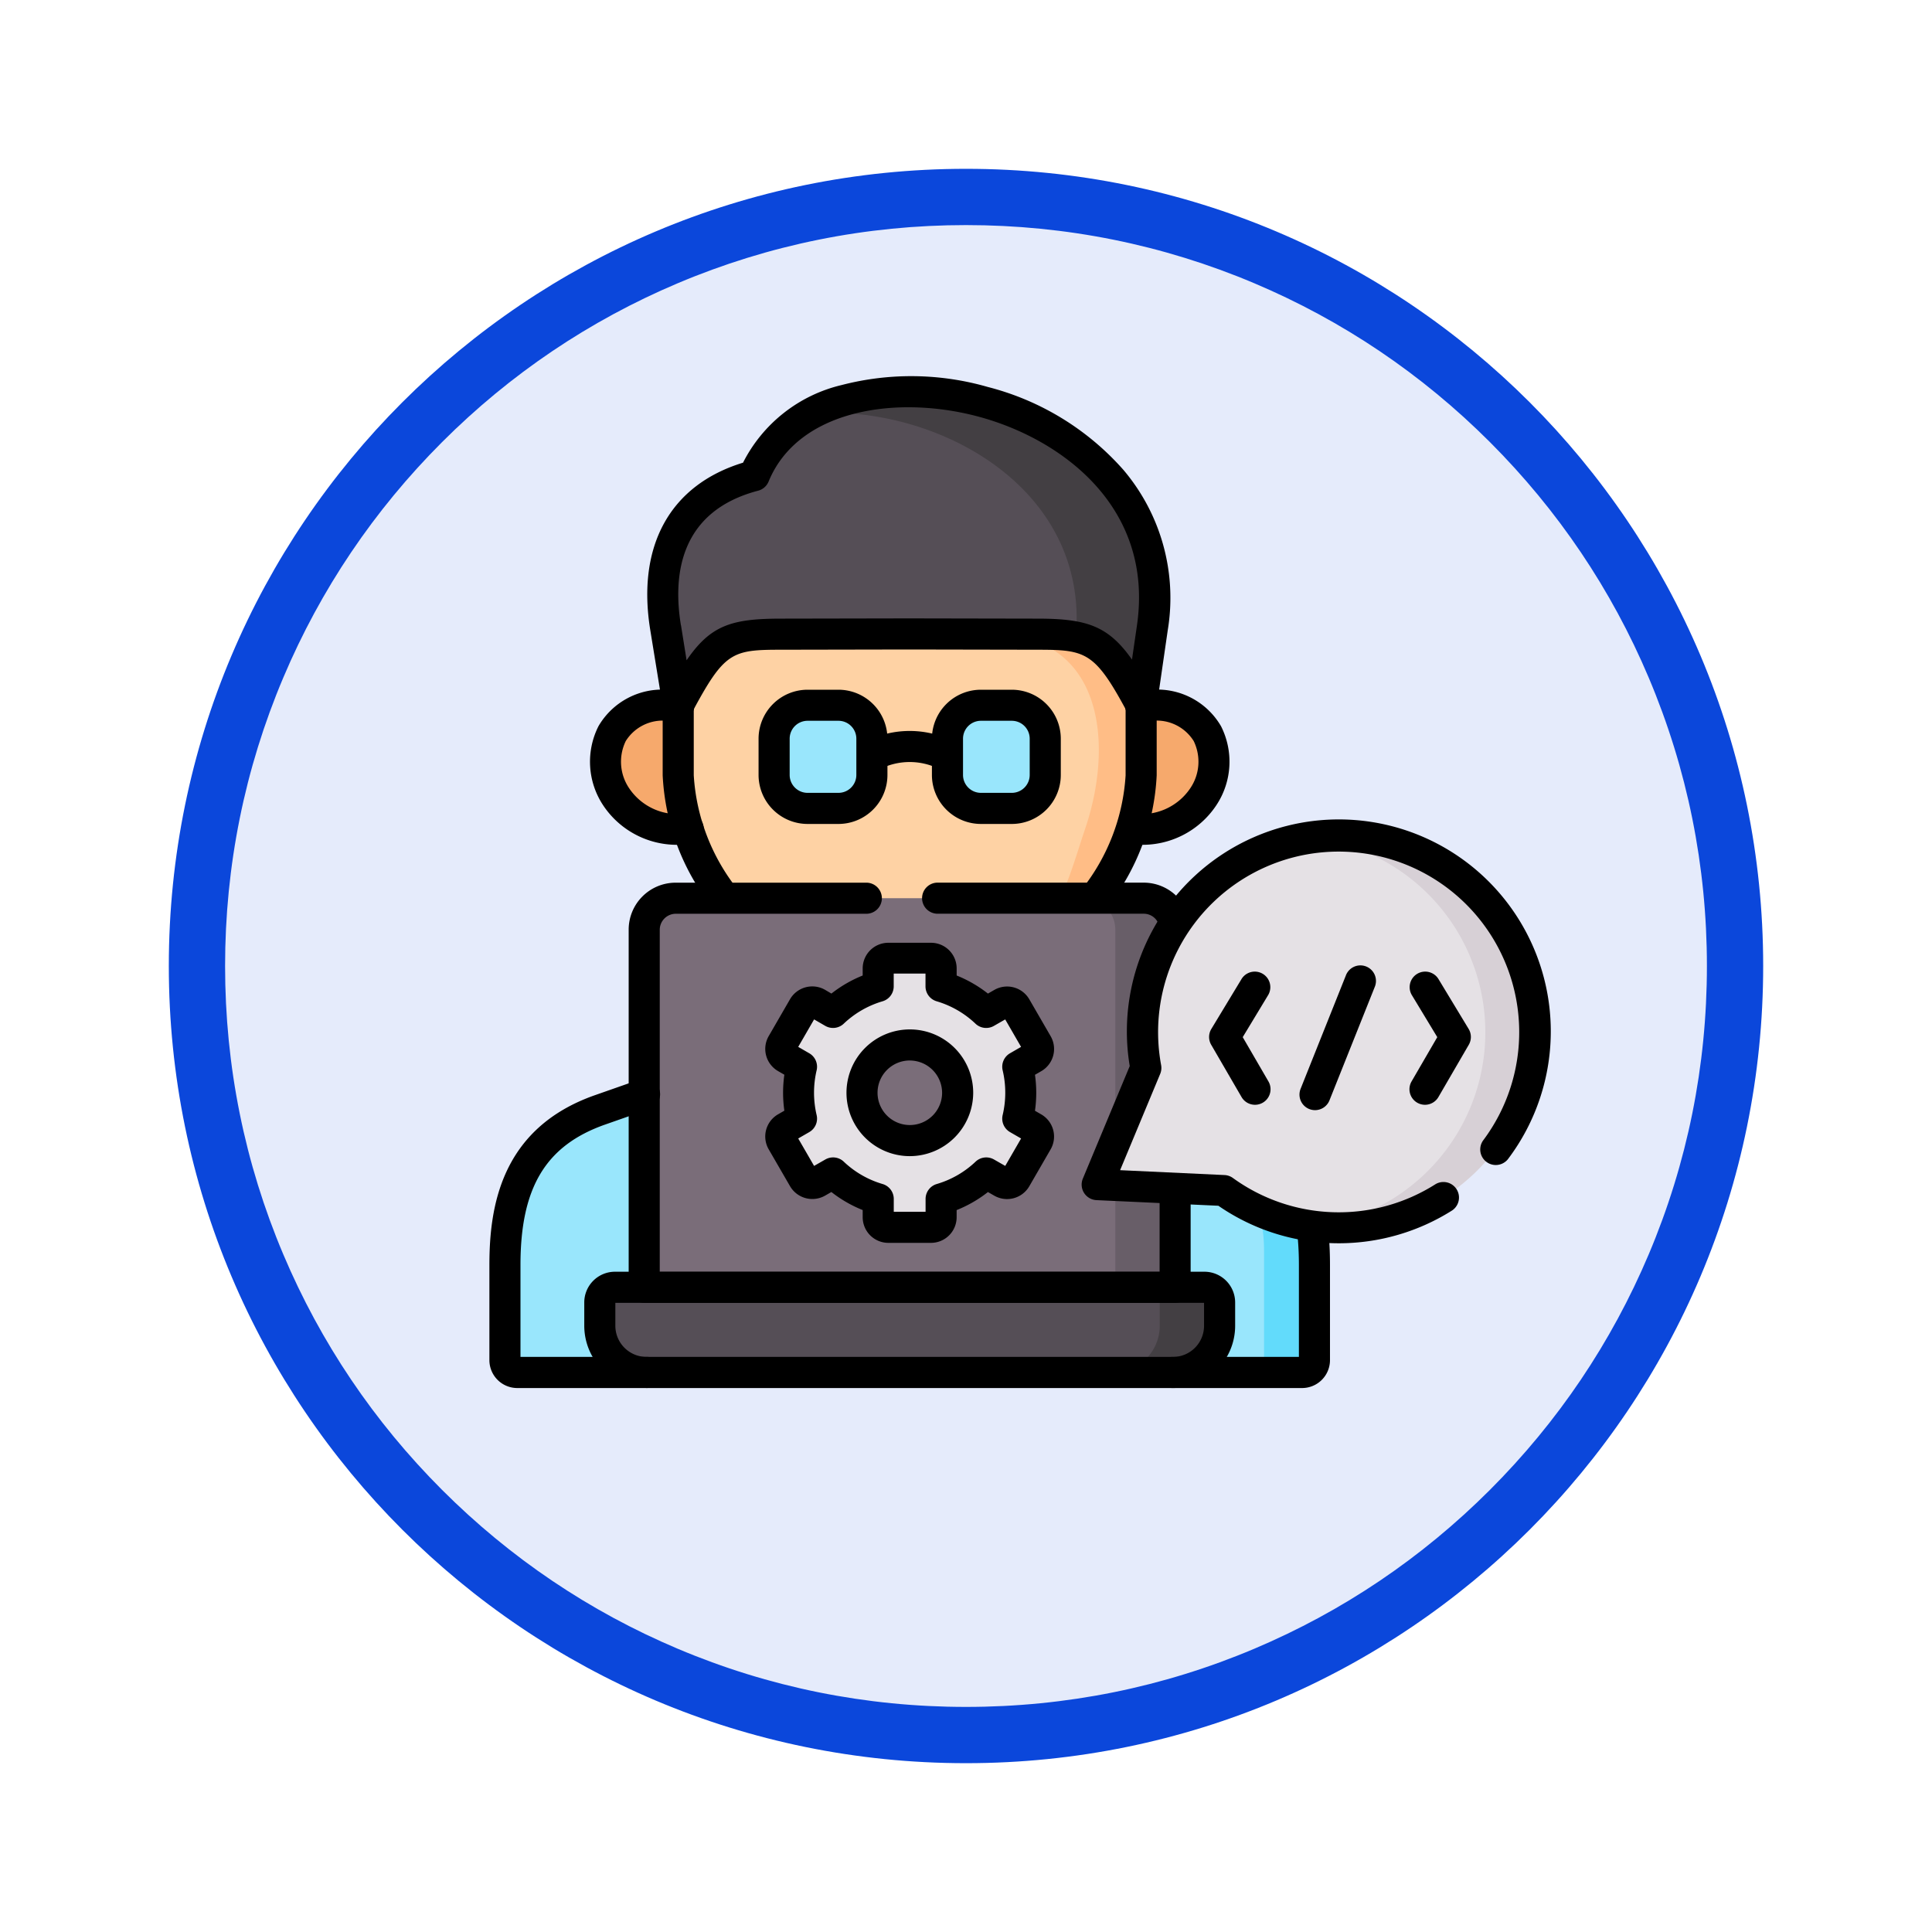 <svg xmlns="http://www.w3.org/2000/svg" xmlns:xlink="http://www.w3.org/1999/xlink" width="103" height="103" viewBox="0 0 103 103">
  <defs>
    <filter id="Trazado_978624" x="0" y="0" width="103" height="103" filterUnits="userSpaceOnUse">
      <feOffset dy="3" input="SourceAlpha"/>
      <feGaussianBlur stdDeviation="3" result="blur"/>
      <feFlood flood-opacity="0.161"/>
      <feComposite operator="in" in2="blur"/>
      <feComposite in="SourceGraphic"/>
    </filter>
  </defs>
  <g id="Grupo_1228542" data-name="Grupo 1228542" transform="translate(-171 -2370.192)">
    <g id="Grupo_1228122" data-name="Grupo 1228122" transform="translate(-0.869 587.864)">
      <g id="Grupo_1227500" data-name="Grupo 1227500" transform="translate(0.869 640.328)">
        <g id="Grupo_1225355" data-name="Grupo 1225355" transform="translate(180 1148)">
          <g id="Grupo_1176881" data-name="Grupo 1176881">
            <g id="Grupo_1175148" data-name="Grupo 1175148">
              <g id="Grupo_1173798" data-name="Grupo 1173798">
                <g id="Grupo_1171925" data-name="Grupo 1171925">
                  <g id="Grupo_1164524" data-name="Grupo 1164524">
                    <g id="Grupo_1144123" data-name="Grupo 1144123">
                      <g transform="matrix(1, 0, 0, 1, -9, -6)" filter="url(#Trazado_978624)">
                        <g id="Trazado_978624-2" data-name="Trazado 978624" transform="translate(9 6)" fill="#e5ebfb">
                          <path d="M 42.5 83.5 C 36.964 83.5 31.595 82.416 26.541 80.279 C 21.659 78.214 17.274 75.257 13.509 71.491 C 9.743 67.726 6.786 63.341 4.721 58.459 C 2.584 53.405 1.5 48.036 1.5 42.5 C 1.5 36.964 2.584 31.595 4.721 26.541 C 6.786 21.659 9.743 17.274 13.509 13.509 C 17.274 9.743 21.659 6.786 26.541 4.721 C 31.595 2.584 36.964 1.5 42.5 1.5 C 48.036 1.5 53.405 2.584 58.459 4.721 C 63.341 6.786 67.726 9.743 71.491 13.509 C 75.257 17.274 78.214 21.659 80.279 26.541 C 82.416 31.595 83.5 36.964 83.5 42.5 C 83.5 48.036 82.416 53.405 80.279 58.459 C 78.214 63.341 75.257 67.726 71.491 71.491 C 67.726 75.257 63.341 78.214 58.459 80.279 C 53.405 82.416 48.036 83.5 42.5 83.5 Z" stroke="none"/>
                          <path d="M 42.5 3 C 37.166 3 31.994 4.044 27.126 6.103 C 22.422 8.092 18.198 10.941 14.569 14.569 C 10.941 18.198 8.092 22.422 6.103 27.126 C 4.044 31.994 3 37.166 3 42.5 C 3 47.834 4.044 53.006 6.103 57.874 C 8.092 62.578 10.941 66.802 14.569 70.431 C 18.198 74.059 22.422 76.908 27.126 78.897 C 31.994 80.956 37.166 82 42.5 82 C 47.834 82 53.006 80.956 57.874 78.897 C 62.578 76.908 66.802 74.059 70.431 70.431 C 74.059 66.802 76.908 62.578 78.897 57.874 C 80.956 53.006 82 47.834 82 42.5 C 82 37.166 80.956 31.994 78.897 27.126 C 76.908 22.422 74.059 18.198 70.431 14.569 C 66.802 10.941 62.578 8.092 57.874 6.103 C 53.006 4.044 47.834 3 42.5 3 M 42.5 0 C 65.972 0 85 19.028 85 42.5 C 85 65.972 65.972 85 42.5 85 C 19.028 85 0 65.972 0 42.5 C 0 19.028 19.028 0 42.5 0 Z" stroke="none" fill="#0b47db"/>
                        </g>
                      </g>
                    </g>
                  </g>
                </g>
              </g>
            </g>
          </g>
        </g>
      </g>
    </g>
    <g id="ingeniero-de-software_2_" data-name="ingeniero-de-software (2)" transform="translate(197.091 2376.374)">
      <g id="Grupo_1228541" data-name="Grupo 1228541" transform="translate(0 13.87)">
        <g id="Grupo_1228507" data-name="Grupo 1228507" transform="translate(9.245 0.83)">
          <path id="Trazado_1217880" data-name="Trazado 1217880" d="M102.57,27.116c-3.716.974-5.412,3.886-4.727,8.1l.673,4.138H123.2l.6-4.138c1.81-12.514-17.747-16.6-21.226-8.1Z" transform="translate(-97.695 -22.639)" fill="#554e56" fill-rule="evenodd"/>
        </g>
        <g id="Grupo_1228508" data-name="Grupo 1228508" transform="translate(6.182 17.546)">
          <path id="Trazado_1217881" data-name="Trazado 1217881" d="M68.617,199.286c-4.948,0-4.1,6.983,1.106,6.593a6.638,6.638,0,0,0-.512-6.593Z" transform="translate(-65.325 -199.286)" fill="#f6a96c" fill-rule="evenodd"/>
        </g>
        <g id="Grupo_1228509" data-name="Grupo 1228509" transform="translate(33.074 17.546)">
          <path id="Trazado_1217882" data-name="Trazado 1217882" d="M351.171,199.286c-1.908,2.137-2.322,4.38-.512,6.593,5.21.391,6.054-6.593,1.106-6.593Z" transform="translate(-349.499 -199.286)" fill="#f6a96c" fill-rule="evenodd"/>
        </g>
        <g id="Grupo_1228510" data-name="Grupo 1228510" transform="translate(17.208 0.829)">
          <path id="Trazado_1217883" data-name="Trazado 1217883" d="M181.836,23.793c6.559-.476,14.78,3.886,14.057,11.918-.019.2-.044.416-.073.627l-.436,3.013h3.99l.6-4.138C201.469,24.88,188.4,20.3,181.836,23.793Z" transform="translate(-181.836 -22.634)" fill="#433f43" fill-rule="evenodd"/>
        </g>
        <g id="Grupo_1228511" data-name="Grupo 1228511" transform="translate(10.067 13.746)">
          <path id="Trazado_1217884" data-name="Trazado 1217884" d="M118.684,159.125l-6.84.013c-3,0-3.64.378-5.463,3.788v3.734a8.931,8.931,0,0,0,.512,2.858,13.867,13.867,0,0,0,1.968,3.693l9.671,2.594,10.047-2.594a13.868,13.868,0,0,0,1.968-3.693,8.931,8.931,0,0,0,.512-2.858v-3.734c-1.823-3.41-2.537-3.785-5.535-3.788Z" transform="translate(-106.381 -159.125)" fill="#fed2a4" fill-rule="evenodd"/>
        </g>
        <g id="Grupo_1228512" data-name="Grupo 1228512" transform="translate(26.778 13.755)">
          <path id="Trazado_1217885" data-name="Trazado 1217885" d="M282.965,159.225c5.959.016,6.524,5.849,4.982,10.38-.313.917-.758,2.468-1.314,3.7-.085.189-.174.369-.262.539l1.9-.492.18-.047a13.867,13.867,0,0,0,1.968-3.693,8.93,8.93,0,0,0,.512-2.858v-3.734c-1.823-3.41-2.537-3.785-5.535-3.788Z" transform="translate(-282.965 -159.225)" fill="#ffbd86" fill-rule="evenodd"/>
        </g>
        <g id="Grupo_1228513" data-name="Grupo 1228513" transform="translate(8.416 0)">
          <path id="Trazado_1217886" data-name="Trazado 1217886" d="M115.26,32.245a.829.829,0,0,1-.731-.438c-1.74-3.254-2.219-3.347-4.805-3.35l-6.841-.013-6.837.013c-2.611,0-3.01.127-4.734,3.35a.829.829,0,0,1-1.549-.258l-.673-4.138h0c-.733-4.508,1.066-7.739,4.945-8.926a7.943,7.943,0,0,1,5.248-4.137,14.755,14.755,0,0,1,7.8.1,14.4,14.4,0,0,1,7.228,4.417A10.547,10.547,0,0,1,116.68,27.4l-.6,4.138a.829.829,0,0,1-.677.7A.819.819,0,0,1,115.26,32.245Zm-24.534-5.1.3,1.874c1.274-1.859,2.385-2.217,5.012-2.22l6.84-.013,6.843.013c2.621,0,3.78.377,5.05,2.183l.265-1.823c.907-6.267-3.954-9.9-8.391-11.114-4.4-1.2-9.672-.4-11.247,3.445a.829.829,0,0,1-.557.488c-4.189,1.1-4.552,4.5-4.119,7.167Z" transform="translate(-88.929 -13.87)"/>
        </g>
        <g id="Grupo_1228514" data-name="Grupo 1228514" transform="translate(19.564 18.917)">
          <path id="Trazado_1217887" data-name="Trazado 1217887" d="M207.56,215.926a.829.829,0,0,1-.36-1.576,5.174,5.174,0,0,1,4.747,0,.829.829,0,1,1-.719,1.493,3.52,3.52,0,0,0-3.309,0A.825.825,0,0,1,207.56,215.926Z" transform="translate(-206.731 -213.773)"/>
        </g>
        <g id="Grupo_1228515" data-name="Grupo 1228515" transform="translate(33.406 16.718)">
          <path id="Trazado_1217888" data-name="Trazado 1217888" d="M354.243,198.794q-.234,0-.474-.018a.829.829,0,0,1,.124-1.653,3.121,3.121,0,0,0,3.062-1.331,2.52,2.52,0,0,0,.19-2.526,2.322,2.322,0,0,0-2.208-1.08h-.594a.829.829,0,1,1,0-1.657h.594a3.928,3.928,0,0,1,3.664,1.945,4.194,4.194,0,0,1-.253,4.218A4.717,4.717,0,0,1,354.243,198.794Z" transform="translate(-353.002 -190.528)"/>
        </g>
        <g id="Grupo_1228516" data-name="Grupo 1228516" transform="translate(5.357 16.718)">
          <path id="Trazado_1217889" data-name="Trazado 1217889" d="M61.417,198.794a4.716,4.716,0,0,1-4.1-2.1,4.2,4.2,0,0,1-.253-4.219,3.927,3.927,0,0,1,3.662-1.945h.594a.829.829,0,1,1,0,1.657h-.594a2.321,2.321,0,0,0-2.207,1.08,2.521,2.521,0,0,0,.19,2.527,3.12,3.12,0,0,0,3.061,1.33.829.829,0,1,1,.124,1.653Q61.651,198.794,61.417,198.794Z" transform="translate(-56.607 -190.528)"/>
        </g>
        <g id="Grupo_1228517" data-name="Grupo 1228517" transform="translate(9.238 16.718)">
          <path id="Trazado_1217890" data-name="Trazado 1217890" d="M120.651,202.473a.829.829,0,0,1-.667-1.319,10.833,10.833,0,0,0,2.32-6.061v-3.734a.829.829,0,1,1,1.657,0v3.734a12.321,12.321,0,0,1-2.641,7.042A.827.827,0,0,1,120.651,202.473Zm-19.717,0a.827.827,0,0,1-.669-.338,12.323,12.323,0,0,1-2.641-7.042v-3.734a.829.829,0,1,1,1.657,0v3.734a10.835,10.835,0,0,0,2.32,6.061.829.829,0,0,1-.667,1.319Z" transform="translate(-97.624 -190.529)"/>
        </g>
        <g id="Grupo_1228518" data-name="Grupo 1228518" transform="translate(24.421 17.546)">
          <path id="Trazado_1217891" data-name="Trazado 1217891" d="M259.843,199.286a1.787,1.787,0,0,0-1.785,1.781V203a1.787,1.787,0,0,0,1.785,1.781h1.643A1.787,1.787,0,0,0,263.271,203v-1.938a1.787,1.787,0,0,0-1.785-1.781Z" transform="translate(-258.058 -199.286)" fill="#99e6fc" fill-rule="evenodd"/>
        </g>
        <g id="Grupo_1228519" data-name="Grupo 1228519" transform="translate(15.179 17.546)">
          <path id="Trazado_1217892" data-name="Trazado 1217892" d="M162.186,199.286a1.787,1.787,0,0,0-1.785,1.781V203a1.787,1.787,0,0,0,1.785,1.781h1.643A1.787,1.787,0,0,0,165.614,203v-1.938a1.787,1.787,0,0,0-1.785-1.781Z" transform="translate(-160.401 -199.286)" fill="#99e6fc" fill-rule="evenodd"/>
        </g>
        <g id="Grupo_1228520" data-name="Grupo 1228520" transform="translate(0.829 38.292)">
          <path id="Trazado_1217893" data-name="Trazado 1217893" d="M13.828,419.331c-4.243,1.49-5.071,4.812-5.071,8.269v5.077a.661.661,0,0,0,.66.655h6.888l3.289-6.479-3.412-8.348Z" transform="translate(-8.757 -418.505)" fill="#99e6fc" fill-rule="evenodd"/>
        </g>
        <g id="Grupo_1228521" data-name="Grupo 1228521" transform="translate(32.658 38.292)">
          <path id="Trazado_1217894" data-name="Trazado 1217894" d="M349,418.505l-3.9,8.568,3.782,6.259h6.885a.661.661,0,0,0,.66-.655V427.6c0-3.457-.828-6.779-5.071-8.269Z" transform="translate(-345.099 -418.505)" fill="#99e6fc" fill-rule="evenodd"/>
        </g>
        <g id="Grupo_1228522" data-name="Grupo 1228522" transform="translate(8.254 27.832)">
          <path id="Trazado_1217895" data-name="Trazado 1217895" d="M111.229,307.979H88.892a1.68,1.68,0,0,0-1.675,1.673v19.072h28.306V309.652a1.68,1.68,0,0,0-1.675-1.673Z" transform="translate(-87.217 -307.979)" fill="#7a6d79" fill-rule="evenodd"/>
        </g>
        <g id="Grupo_1228523" data-name="Grupo 1228523" transform="translate(5.887 48.578)">
          <path id="Trazado_1217896" data-name="Trazado 1217896" d="M92.883,527.2H63.019a.811.811,0,0,0-.809.807v1.251a2.493,2.493,0,0,0,2.49,2.483H92.762a2.493,2.493,0,0,0,2.49-2.483V528a.812.812,0,0,0-.812-.807Z" transform="translate(-62.21 -527.198)" fill="#554e56" fill-rule="evenodd"/>
        </g>
        <g id="Grupo_1228524" data-name="Grupo 1228524" transform="translate(31.694 27.833)">
          <path id="Trazado_1217897" data-name="Trazado 1217897" d="M336.59,318.44v10.286h3.191V309.654a1.68,1.68,0,0,0-1.675-1.673h-3.191a1.68,1.68,0,0,1,1.675,1.673v8.786Z" transform="translate(-334.915 -307.981)" fill="#685e68" fill-rule="evenodd"/>
        </g>
        <g id="Grupo_1228525" data-name="Grupo 1228525" transform="translate(33.249 48.578)">
          <path id="Trazado_1217898" data-name="Trazado 1217898" d="M354.653,527.2h-1.63a.811.811,0,0,1,.809.807v1.251a2.493,2.493,0,0,1-2.49,2.483h3.191a2.493,2.493,0,0,0,2.49-2.483V528a.812.812,0,0,0-.812-.807Z" transform="translate(-351.342 -527.198)" fill="#433f43" fill-rule="evenodd"/>
        </g>
        <g id="Grupo_1228526" data-name="Grupo 1228526" transform="translate(36.56 38.292)">
          <path id="Trazado_1217899" data-name="Trazado 1217899" d="M386.332,418.505v2.572c3.573,1.607,4.739,2.928,4.739,5.786v6.47H393.1a.661.661,0,0,0,.66-.655V427.6c0-3.457-.828-6.779-5.071-8.269Z" transform="translate(-386.332 -418.505)" fill="#62dbfb" fill-rule="evenodd"/>
        </g>
        <g id="Grupo_1228527" data-name="Grupo 1228527" transform="translate(15.537 31.034)">
          <path id="Trazado_1217900" data-name="Trazado 1217900" d="M169.375,343.321a5.894,5.894,0,0,0-2.4,1.387l-.844-.489a.543.543,0,0,0-.739.2l-1.137,1.966a.537.537,0,0,0,.2.734l.84.485a6.022,6.022,0,0,0,0,2.767l-.84.485a.537.537,0,0,0-.2.734l1.137,1.966a.544.544,0,0,0,.739.2l.844-.485a5.887,5.887,0,0,0,2.4,1.383v.971a.539.539,0,0,0,.537.539h2.278a.539.539,0,0,0,.537-.539v-.971a5.887,5.887,0,0,0,2.4-1.383l.847.485a.542.542,0,0,0,.736-.2l1.137-1.966a.537.537,0,0,0-.2-.734l-.84-.485a6.022,6.022,0,0,0,0-2.767l.84-.485a.537.537,0,0,0,.2-.734l-1.137-1.966a.54.54,0,0,0-.736-.2l-.847.488a5.893,5.893,0,0,0-2.4-1.387v-.971a.536.536,0,0,0-.537-.536h-2.278a.536.536,0,0,0-.537.536v.97Zm1.678,3.117a2.549,2.549,0,1,1-2.559,2.549,2.554,2.554,0,0,1,2.559-2.549Z" transform="translate(-164.181 -341.815)" fill="#e5e1e5" fill-rule="evenodd"/>
        </g>
        <g id="Grupo_1228528" data-name="Grupo 1228528" transform="translate(19.02 34.829)">
          <path id="Trazado_1217901" data-name="Trazado 1217901" d="M204.378,388.664a3.378,3.378,0,1,1,3.385-3.378A3.387,3.387,0,0,1,204.378,388.664Zm0-5.1a1.721,1.721,0,1,0,1.727,1.721A1.727,1.727,0,0,0,204.378,383.565Z" transform="translate(-200.99 -381.908)"/>
        </g>
        <g id="Grupo_1228529" data-name="Grupo 1228529" transform="translate(14.707 30.206)">
          <path id="Trazado_1217902" data-name="Trazado 1217902" d="M164.253,349.059h-2.278a1.368,1.368,0,0,1-1.366-1.368v-.381a6.773,6.773,0,0,1-1.669-.962l-.334.192a1.375,1.375,0,0,1-1.869-.5l-1.139-1.968a1.365,1.365,0,0,1,.505-1.869l.33-.19a6.813,6.813,0,0,1,0-1.918l-.333-.192a1.365,1.365,0,0,1-.5-1.869l1.136-1.965a1.372,1.372,0,0,1,1.868-.5l.338.2a6.781,6.781,0,0,1,1.667-.963v-.381a1.367,1.367,0,0,1,1.366-1.364h2.278a1.367,1.367,0,0,1,1.366,1.364v.381a6.778,6.778,0,0,1,1.668.964l.337-.194a1.369,1.369,0,0,1,1.869.5l1.136,1.964a1.365,1.365,0,0,1-.505,1.869l-.33.19a6.818,6.818,0,0,1,0,1.918l.333.192a1.365,1.365,0,0,1,.5,1.868l-1.136,1.965a1.371,1.371,0,0,1-1.869.5l-.335-.192a6.769,6.769,0,0,1-1.669.962v.381A1.368,1.368,0,0,1,164.253,349.059Zm-1.986-1.657h1.695v-.681a.829.829,0,0,1,.6-.8,5.088,5.088,0,0,0,2.064-1.189.828.828,0,0,1,.983-.118l.6.343.845-1.462-.59-.341a.829.829,0,0,1-.393-.907,5.193,5.193,0,0,0,0-2.388.829.829,0,0,1,.392-.907l.59-.341-.846-1.464-.6.344a.828.828,0,0,1-.985-.117,5.092,5.092,0,0,0-2.064-1.192.829.829,0,0,1-.6-.8v-.678h-1.695v.678a.829.829,0,0,1-.6.8,5.091,5.091,0,0,0-2.064,1.192.829.829,0,0,1-.986.116l-.594-.344-.847,1.465.59.341a.829.829,0,0,1,.392.907,5.191,5.191,0,0,0,0,2.388.829.829,0,0,1-.392.907l-.59.34.846,1.463.6-.343a.828.828,0,0,1,.984.118,5.087,5.087,0,0,0,2.064,1.189.829.829,0,0,1,.6.8v.681Zm6.181-2.3h0Zm.851-1.457h0Zm-12.368,0h0Zm12.263-.4h0Zm-12.162,0h0Zm12.162-4.374h0Zm-12.161,0h0Zm12.264-.4h0Zm-12.372,0h0Zm11.526-1.463h0Zm-.4-.1h0Zm-9.885,0h0Z" transform="translate(-155.415 -333.057)"/>
        </g>
        <g id="Grupo_1228530" data-name="Grupo 1228530" transform="translate(7.425 27.004)">
          <path id="Trazado_1217903" data-name="Trazado 1217903" d="M107.594,321.625H79.288a.829.829,0,0,1-.829-.829V301.724a2.505,2.505,0,0,1,2.5-2.5H91.1a.829.829,0,1,1,0,1.657H80.962a.857.857,0,0,0-.846.845v18.243h26.649V301.724a.846.846,0,0,0-.846-.845H94.959a.829.829,0,1,1,0-1.657h10.96a2.505,2.505,0,0,1,2.5,2.5V320.8A.829.829,0,0,1,107.594,321.625Z" transform="translate(-78.459 -299.222)"/>
        </g>
        <g id="Grupo_1228531" data-name="Grupo 1228531" transform="translate(5.058 47.749)">
          <path id="Trazado_1217904" data-name="Trazado 1217904" d="M84.834,524.642a.829.829,0,1,1,0-1.657,1.66,1.66,0,0,0,1.661-1.654V520.1H55.11v1.229a1.66,1.66,0,0,0,1.661,1.654.829.829,0,1,1,0,1.657,3.319,3.319,0,0,1-3.318-3.312v-1.251a1.638,1.638,0,0,1,1.638-1.635H86.512a1.64,1.64,0,0,1,1.641,1.635v1.251A3.319,3.319,0,0,1,84.834,524.642Z" transform="translate(-53.453 -518.444)"/>
        </g>
        <g id="Grupo_1228532" data-name="Grupo 1228532" transform="translate(14.351 16.718)">
          <path id="Trazado_1217905" data-name="Trazado 1217905" d="M155.9,197.685h-1.643a2.615,2.615,0,0,1-2.614-2.609v-1.938a2.615,2.615,0,0,1,2.614-2.609H155.9a2.615,2.615,0,0,1,2.614,2.609v1.938A2.614,2.614,0,0,1,155.9,197.685Zm-1.643-5.5a.955.955,0,0,0-.956.952v1.938a.955.955,0,0,0,.956.952H155.9a.955.955,0,0,0,.956-.952v-1.938a.955.955,0,0,0-.956-.952Z" transform="translate(-151.644 -190.528)"/>
        </g>
        <g id="Grupo_1228533" data-name="Grupo 1228533" transform="translate(23.592 16.718)">
          <path id="Trazado_1217906" data-name="Trazado 1217906" d="M253.558,197.685h-1.643a2.615,2.615,0,0,1-2.614-2.609v-1.938a2.614,2.614,0,0,1,2.614-2.609h1.643a2.615,2.615,0,0,1,2.614,2.609v1.938A2.614,2.614,0,0,1,253.558,197.685Zm-1.643-5.5a.955.955,0,0,0-.956.952v1.938a.955.955,0,0,0,.956.952h1.643a.955.955,0,0,0,.956-.952v-1.938a.955.955,0,0,0-.956-.952Z" transform="translate(-249.301 -190.528)"/>
        </g>
        <g id="Grupo_1228534" data-name="Grupo 1228534" transform="translate(0 37.463)">
          <path id="Trazado_1217907" data-name="Trazado 1217907" d="M43.324,426.231H1.489A1.488,1.488,0,0,1,0,424.747V419.67c0-3.037.583-7.28,5.625-9.051l2.354-.826a.829.829,0,1,1,.549,1.564l-2.354.826c-3.166,1.112-4.517,3.351-4.517,7.487v4.9h41.5v-4.9c0-4.136-1.351-6.375-4.517-7.487l-2.354-.826a.829.829,0,1,1,.549-1.564l2.354.826c5.042,1.771,5.625,6.014,5.625,9.051v5.077A1.488,1.488,0,0,1,43.324,426.231Z" transform="translate(0 -409.746)"/>
        </g>
        <g id="Grupo_1228535" data-name="Grupo 1228535" transform="translate(32.399 24.514)">
          <path id="Trazado_1217908" data-name="Trazado 1217908" d="M364.078,277.763a10.455,10.455,0,0,1-14.973,14.049l-2.91-.136-3.836-.18,1.472-3.539,1.118-2.685a10.466,10.466,0,0,1,19.128-7.51Z" transform="translate(-342.36 -272.913)" fill="#e5e1e5" fill-rule="evenodd"/>
        </g>
        <g id="Grupo_1228536" data-name="Grupo 1228536" transform="translate(43.817 24.514)">
          <path id="Trazado_1217909" data-name="Trazado 1217909" d="M470.683,277.8a10.445,10.445,0,0,1-7.378,15.927,10.442,10.442,0,1,0-.284-20.711,10.449,10.449,0,0,1,7.662,4.784Z" transform="translate(-463.021 -272.913)" fill="#d7d0d6" fill-rule="evenodd"/>
        </g>
        <g id="Grupo_1228537" data-name="Grupo 1228537" transform="translate(31.57 23.69)">
          <path id="Trazado_1217910" data-name="Trazado 1217910" d="M347.306,286.75a11.288,11.288,0,0,1-6.409-2l-6.5-.3a.829.829,0,0,1-.726-1.146l2.5-6a11.3,11.3,0,1,1,20.157,4.97.829.829,0,0,1-1.321-1,9.626,9.626,0,1,0-17.163-4.026.828.828,0,0,1-.049.472l-2.137,5.133,5.565.26a.829.829,0,0,1,.446.155,9.62,9.62,0,0,0,10.81.328.829.829,0,0,1,.886,1.4A11.313,11.313,0,0,1,347.306,286.75Z" transform="translate(-333.603 -264.21)"/>
        </g>
        <g id="Grupo_1228538" data-name="Grupo 1228538" transform="translate(38.369 31.728)">
          <path id="Trazado_1217911" data-name="Trazado 1217911" d="M407.9,356.259a.828.828,0,0,1-.717-.413l-1.618-2.786a.828.828,0,0,1,.008-.845l1.618-2.675a.829.829,0,0,1,1.418.858l-1.363,2.255,1.371,2.361a.829.829,0,0,1-.716,1.245Z" transform="translate(-405.453 -349.14)"/>
        </g>
        <g id="Grupo_1228539" data-name="Grupo 1228539" transform="translate(43.187 31.438)">
          <path id="Trazado_1217912" data-name="Trazado 1217912" d="M457.194,353.772a.829.829,0,0,1-.769-1.136l2.411-6.038a.829.829,0,1,1,1.539.615l-2.411,6.038A.829.829,0,0,1,457.194,353.772Z" transform="translate(-456.365 -346.077)"/>
        </g>
        <g id="Grupo_1228540" data-name="Grupo 1228540" transform="translate(49.051 31.728)">
          <path id="Trazado_1217913" data-name="Trazado 1217913" d="M519.161,356.258a.829.829,0,0,1-.716-1.245l1.371-2.361-1.364-2.255a.829.829,0,0,1,1.418-.858l1.618,2.675a.829.829,0,0,1,.007.845l-1.618,2.786A.829.829,0,0,1,519.161,356.258Z" transform="translate(-518.333 -349.139)"/>
        </g>
      </g>
    </g>
  </g>
</svg>
